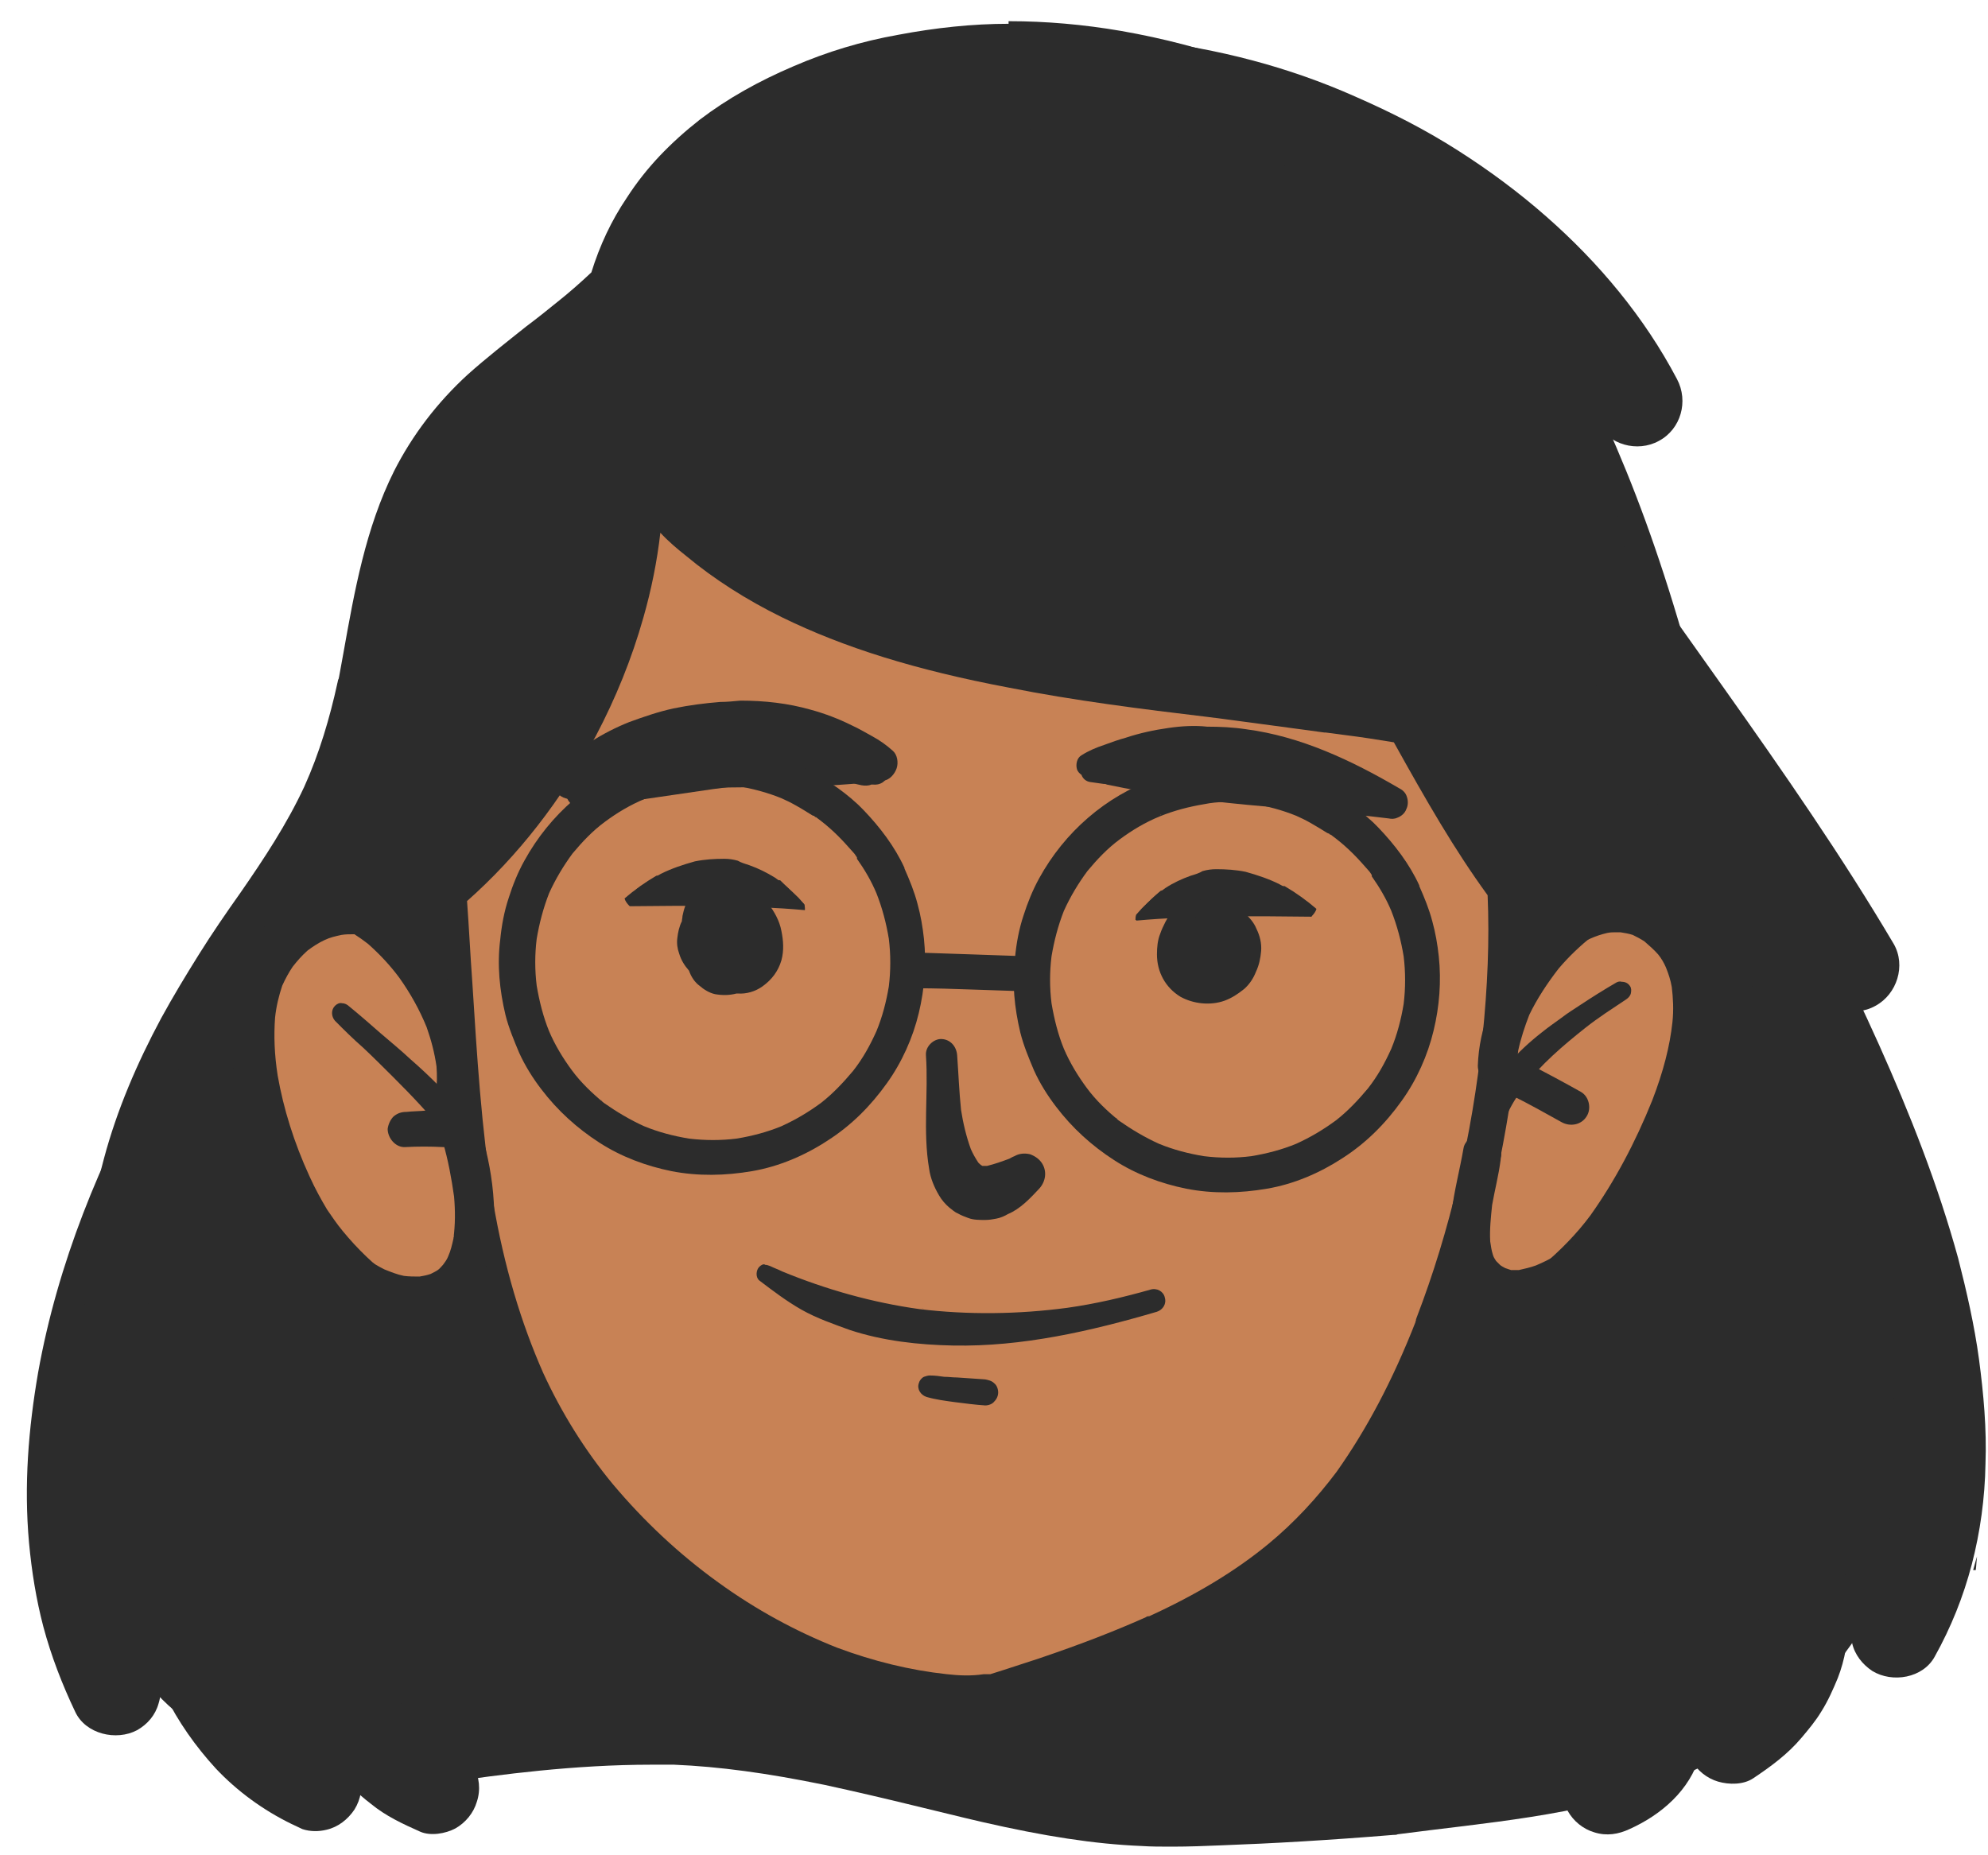 <svg width="30" height="28" viewBox="0 0 30 28" fill="none" xmlns="http://www.w3.org/2000/svg">
<ellipse cx="14.5" cy="15.5" rx="8.5" ry="10.5" fill="#C88255"/>
<ellipse cx="5.835" cy="17.025" rx="2.435" ry="3.26" transform="rotate(-33.715 5.835 17.025)" fill="#C88255"/>
<ellipse cx="23.964" cy="16.965" rx="2.346" ry="3.26" transform="rotate(-142.554 23.964 16.965)" fill="#C88255"/>
<path d="M15.22 0.359C14.68 0.359 14.12 0.418 13.55 0.526C13 0.624 12.48 0.782 11.979 0.998C11.448 1.224 10.977 1.489 10.564 1.803C10.338 1.98 10.142 2.157 9.955 2.353C9.779 2.54 9.612 2.746 9.454 2.992C9.229 3.325 9.052 3.699 8.924 4.111C8.767 4.259 8.59 4.416 8.404 4.563C8.246 4.691 8.099 4.809 7.942 4.926C7.647 5.162 7.343 5.398 7.058 5.653C6.596 6.076 6.223 6.567 5.948 7.107C5.516 7.971 5.349 8.924 5.182 9.857C5.074 10.456 4.966 11.065 4.789 11.654C4.75 11.782 4.701 11.919 4.652 12.067C4.465 12.519 4.22 12.97 3.876 13.442C3.601 13.825 3.286 14.188 2.992 14.552C2.972 14.571 2.962 14.591 2.943 14.611C2.707 15.318 2.422 16.015 2.127 16.703C1.636 17.852 1.135 19.011 0.91 20.238C0.821 20.808 0.802 21.388 0.851 21.967C0.929 22.586 1.077 23.195 1.293 23.774C1.489 24.256 1.715 24.717 2.01 25.149C2.196 25.385 2.393 25.611 2.619 25.807C2.844 25.984 3.09 26.132 3.345 26.259C3.846 26.475 4.377 26.593 4.907 26.691C5.447 26.78 5.978 26.839 6.518 26.937C6.577 26.927 6.636 26.917 6.695 26.907C7.549 26.78 8.679 26.633 9.828 26.633C9.946 26.633 10.054 26.633 10.171 26.633C10.859 26.662 11.576 26.76 12.44 26.937C12.892 27.035 13.354 27.143 13.796 27.251C14.13 27.33 14.473 27.418 14.817 27.497C15.76 27.713 16.516 27.831 17.224 27.86C17.371 27.87 17.518 27.87 17.685 27.87C17.941 27.87 18.196 27.86 18.432 27.85C19.217 27.821 20.062 27.772 21.024 27.693C21.044 27.693 21.074 27.693 21.093 27.683C22.429 27.507 23.804 27.408 25.071 26.937C25.641 26.701 26.191 26.416 26.692 26.063C27.075 25.778 27.419 25.454 27.723 25.1C28.008 24.747 28.244 24.364 28.44 23.961C28.666 23.45 28.813 22.92 28.911 22.37C29.039 21.506 29.039 20.622 28.951 19.757C28.852 18.854 28.666 17.95 28.44 17.066C28.214 16.605 27.978 16.153 27.743 15.711C27.409 15.072 27.065 14.404 26.751 13.746C26.456 13.088 26.21 12.479 26.024 11.89C25.935 11.615 25.857 11.32 25.788 11.045L25.759 10.928C25.67 10.603 25.602 10.319 25.523 10.053C25.16 8.737 24.796 7.696 24.393 6.753C23.912 5.624 23.372 4.681 22.763 3.885C22.419 3.443 22.046 3.041 21.663 2.687C21.26 2.324 20.818 1.99 20.337 1.695C19.365 1.106 18.206 0.693 16.919 0.467C16.349 0.369 15.78 0.32 15.239 0.32H15.22V0.359ZM14.287 25.267C13.737 25.208 13.177 25.071 12.627 24.865C12.008 24.619 11.409 24.295 10.839 23.882C10.24 23.45 9.71 22.949 9.248 22.399C8.826 21.889 8.472 21.319 8.197 20.72C7.863 19.963 7.608 19.119 7.441 18.137C7.264 17.037 7.196 15.907 7.127 14.817C7.097 14.414 7.078 14.002 7.048 13.599C7.814 12.921 8.472 12.077 8.993 11.104C9.288 10.544 9.533 9.945 9.71 9.317C9.828 8.904 9.916 8.472 9.965 8.04C10.083 8.168 10.221 8.285 10.358 8.393C10.771 8.737 11.262 9.052 11.802 9.317C12.725 9.769 13.815 10.112 15.22 10.377C16.212 10.574 17.233 10.702 18.215 10.819L18.451 10.849C18.962 10.918 19.483 10.986 19.983 11.055H20.003L20.308 11.095C20.543 11.124 20.789 11.163 21.034 11.203C21.525 12.086 21.948 12.823 22.449 13.511C22.478 14.188 22.449 14.896 22.37 15.662C22.213 17.154 21.879 18.579 21.378 19.885L21.368 19.914V19.924L21.358 19.954C21.358 19.954 21.368 19.944 21.368 19.934C21.015 20.838 20.622 21.574 20.17 22.213C19.875 22.606 19.532 22.979 19.139 23.303C18.638 23.715 18.049 24.069 17.341 24.393H17.331H17.322L17.292 24.403H17.302C16.84 24.609 16.34 24.806 15.672 25.032C15.456 25.1 15.23 25.179 14.945 25.267C14.915 25.267 14.886 25.267 14.847 25.267C14.65 25.297 14.464 25.287 14.287 25.267ZM6.528 14.002V14.021V14.051C6.508 14.041 6.498 14.021 6.479 14.011C6.498 14.002 6.518 14.002 6.528 14.002ZM22.4 19.541L22.39 19.531L22.38 19.521C22.37 19.512 22.36 19.492 22.351 19.482C22.331 19.443 22.321 19.394 22.311 19.345C22.301 19.247 22.291 19.148 22.301 19.021C22.301 18.991 22.291 18.952 22.282 18.922C22.341 18.706 22.4 18.49 22.459 18.284C22.625 17.626 22.753 16.929 22.851 16.212C22.891 15.878 22.93 15.544 22.95 15.22C23.009 15.112 23.077 15.004 23.156 14.896C23.293 14.709 23.451 14.542 23.617 14.404C23.745 14.306 23.863 14.228 23.991 14.169C24.079 14.129 24.168 14.1 24.256 14.08C24.305 14.07 24.344 14.07 24.393 14.07C24.413 14.07 24.433 14.07 24.452 14.07C24.511 14.08 24.58 14.09 24.639 14.11C24.698 14.139 24.757 14.169 24.816 14.208C24.884 14.267 24.963 14.336 25.022 14.404C25.071 14.463 25.11 14.532 25.14 14.601C25.179 14.699 25.209 14.787 25.228 14.896C25.248 15.062 25.258 15.239 25.238 15.426C25.199 15.789 25.101 16.172 24.934 16.605C24.678 17.243 24.364 17.832 24 18.343C23.804 18.608 23.549 18.873 23.254 19.119C23.058 19.276 22.881 19.394 22.714 19.472C22.645 19.502 22.576 19.521 22.517 19.541C22.498 19.541 22.478 19.541 22.459 19.541H22.449C22.419 19.541 22.409 19.541 22.4 19.541ZM6.537 19.581C6.469 19.571 6.41 19.551 6.341 19.531C6.204 19.472 6.056 19.394 5.909 19.286C5.644 19.089 5.398 18.854 5.172 18.579C5.074 18.461 5.005 18.353 4.936 18.255C4.848 18.107 4.76 17.95 4.671 17.754C4.436 17.243 4.278 16.732 4.19 16.231C4.141 15.917 4.131 15.632 4.151 15.357C4.17 15.18 4.21 15.023 4.259 14.876C4.308 14.768 4.357 14.679 4.416 14.591C4.485 14.503 4.553 14.424 4.642 14.345C4.72 14.287 4.809 14.228 4.897 14.188C4.976 14.149 5.064 14.129 5.153 14.11C5.212 14.1 5.27 14.1 5.329 14.1C5.359 14.1 5.388 14.1 5.418 14.1C5.526 14.11 5.624 14.139 5.732 14.178C5.85 14.228 5.958 14.287 6.066 14.365C6.184 14.454 6.282 14.552 6.38 14.66C6.429 14.729 6.488 14.797 6.528 14.876C6.547 14.896 6.567 14.925 6.587 14.945C6.636 15.711 6.695 16.654 6.812 17.557C6.871 18.058 6.95 18.5 7.048 18.922C7.029 18.952 7.019 18.971 7.019 19.001C6.999 19.099 6.979 19.188 6.95 19.276C6.92 19.335 6.891 19.394 6.862 19.443C6.842 19.472 6.822 19.492 6.793 19.512C6.773 19.521 6.754 19.541 6.734 19.551C6.714 19.561 6.685 19.571 6.665 19.571C6.645 19.571 6.616 19.571 6.596 19.571C6.567 19.581 6.547 19.581 6.537 19.581ZM12.273 26.358H12.411H12.273Z" fill="#2C2C2C"/>
<path d="M29.776 23.696C29.786 23.696 29.805 23.696 29.815 23.696C29.825 23.627 29.825 23.558 29.835 23.49C29.815 23.549 29.796 23.627 29.776 23.696Z" fill="#2C2C2C"/>
<path d="M5.055 15.18C4.996 15.239 4.996 15.337 5.055 15.406C5.192 15.544 5.33 15.681 5.477 15.809C5.634 15.956 5.781 16.104 5.929 16.251C6.214 16.536 6.498 16.83 6.744 17.154C6.773 17.194 6.842 17.213 6.891 17.213C6.95 17.213 6.999 17.194 7.039 17.154C7.078 17.115 7.098 17.066 7.098 17.007C7.098 16.988 7.098 16.968 7.088 16.948C7.078 16.909 7.058 16.879 7.039 16.86C6.783 16.536 6.498 16.251 6.194 15.986C6.047 15.848 5.889 15.72 5.742 15.593C5.585 15.455 5.428 15.318 5.271 15.19C5.241 15.161 5.202 15.141 5.163 15.141C5.123 15.131 5.084 15.151 5.055 15.18Z" fill="#2C2C2C"/>
<path d="M24.394 14.827C24.207 14.935 24.02 15.053 23.843 15.17C23.755 15.229 23.657 15.288 23.569 15.357C23.46 15.436 23.362 15.504 23.264 15.583C22.901 15.868 22.576 16.212 22.4 16.634L22.38 16.683C22.37 16.722 22.37 16.752 22.38 16.791C22.39 16.84 22.429 16.879 22.468 16.909C22.518 16.938 22.567 16.938 22.616 16.928C22.655 16.919 22.714 16.879 22.734 16.84C22.802 16.683 22.891 16.545 22.989 16.408C23.254 16.064 23.588 15.779 23.922 15.514C24.119 15.357 24.335 15.22 24.541 15.082C24.57 15.062 24.6 15.033 24.61 14.994C24.619 14.954 24.619 14.915 24.6 14.886C24.57 14.836 24.521 14.817 24.472 14.817C24.443 14.807 24.413 14.817 24.394 14.827ZM22.999 16.378L22.989 16.388C22.999 16.388 22.999 16.388 22.999 16.378Z" fill="#2C2C2C"/>
<path d="M13.973 15.927C14.012 16.496 13.924 17.076 14.022 17.645C14.041 17.783 14.1 17.921 14.169 18.038C14.208 18.107 14.267 18.176 14.326 18.225C14.366 18.254 14.405 18.294 14.454 18.313C14.503 18.343 14.562 18.363 14.611 18.382C14.69 18.412 14.778 18.412 14.867 18.412C14.925 18.412 14.984 18.402 15.034 18.392C15.092 18.382 15.161 18.353 15.21 18.323C15.397 18.245 15.544 18.087 15.682 17.94C15.78 17.832 15.8 17.685 15.731 17.567C15.691 17.498 15.623 17.449 15.544 17.42C15.456 17.4 15.377 17.41 15.309 17.449C15.279 17.459 15.249 17.479 15.23 17.488C15.122 17.528 15.014 17.567 14.896 17.596C14.876 17.596 14.857 17.596 14.837 17.596H14.827C14.817 17.596 14.817 17.587 14.808 17.587C14.788 17.567 14.768 17.557 14.758 17.538C14.719 17.479 14.68 17.41 14.65 17.341C14.582 17.154 14.533 16.948 14.503 16.752C14.474 16.477 14.464 16.202 14.444 15.927C14.434 15.789 14.336 15.681 14.199 15.681C14.091 15.681 13.963 15.789 13.973 15.927Z" fill="#2C2C2C"/>
<path d="M11.458 19.119C11.409 19.168 11.399 19.276 11.458 19.325C11.665 19.482 11.871 19.639 12.097 19.767C12.323 19.895 12.578 19.983 12.823 20.072C13.324 20.238 13.865 20.297 14.385 20.307C15.426 20.327 16.457 20.091 17.459 19.797C17.548 19.767 17.607 19.679 17.577 19.58C17.558 19.492 17.459 19.433 17.361 19.463C16.949 19.58 16.526 19.679 16.104 19.738C15.367 19.836 14.611 19.846 13.874 19.757C13.167 19.659 12.47 19.463 11.802 19.188C11.743 19.158 11.684 19.138 11.625 19.109C11.596 19.099 11.576 19.089 11.547 19.089C11.527 19.07 11.488 19.089 11.458 19.119ZM13.894 19.747C13.914 19.747 13.933 19.747 13.943 19.757C13.924 19.747 13.904 19.747 13.894 19.747Z" fill="#2C2C2C"/>
<path d="M14.032 20.759C14.002 20.759 13.973 20.769 13.943 20.779C13.904 20.798 13.874 20.838 13.865 20.877C13.835 20.965 13.894 21.054 13.982 21.083C14.12 21.123 14.267 21.142 14.415 21.162C14.562 21.181 14.719 21.201 14.867 21.211C14.916 21.211 14.975 21.191 15.004 21.152C15.043 21.113 15.063 21.064 15.063 21.015C15.063 20.965 15.043 20.907 15.004 20.877C14.965 20.838 14.916 20.828 14.867 20.818C14.729 20.808 14.591 20.798 14.444 20.789C14.375 20.789 14.316 20.779 14.248 20.779C14.179 20.769 14.11 20.759 14.032 20.759Z" fill="#2C2C2C"/>
<path d="M18.009 13.54C17.882 13.579 17.774 13.658 17.695 13.756C17.656 13.805 17.617 13.854 17.587 13.913C17.558 13.972 17.528 14.031 17.509 14.09C17.469 14.188 17.459 14.296 17.459 14.404C17.459 14.669 17.587 14.905 17.813 15.043C18.009 15.151 18.265 15.18 18.481 15.102C18.589 15.062 18.677 15.004 18.776 14.925C18.854 14.856 18.913 14.768 18.952 14.669C19.002 14.562 19.021 14.463 19.031 14.355C19.041 14.237 19.011 14.12 18.962 14.021C18.923 13.923 18.854 13.845 18.776 13.776C18.707 13.717 18.638 13.668 18.559 13.628L18.55 13.619C18.501 13.579 18.442 13.56 18.383 13.54C18.334 13.52 18.275 13.511 18.216 13.511C18.137 13.511 18.068 13.52 18.009 13.54ZM18.245 14.336C18.255 14.345 18.265 14.365 18.285 14.375C18.294 14.395 18.314 14.414 18.324 14.424C18.334 14.444 18.353 14.473 18.373 14.493C18.373 14.493 18.373 14.493 18.363 14.493C18.343 14.503 18.334 14.503 18.314 14.503C18.304 14.503 18.285 14.503 18.275 14.503C18.265 14.503 18.255 14.503 18.245 14.493C18.235 14.483 18.226 14.483 18.216 14.473C18.216 14.453 18.216 14.444 18.216 14.424C18.226 14.395 18.226 14.365 18.235 14.336C18.235 14.345 18.235 14.345 18.245 14.336Z" fill="#2C2C2C"/>
<path d="M18.166 13.933C18.127 13.953 18.108 13.992 18.098 14.021C18.088 14.071 18.098 14.1 18.117 14.139C18.127 14.159 18.137 14.179 18.147 14.198C18.088 14.228 18.049 14.287 18.049 14.346C18.049 14.434 18.108 14.483 18.176 14.522C18.216 14.552 18.265 14.552 18.304 14.542C18.324 14.552 18.343 14.552 18.363 14.562C18.412 14.581 18.481 14.562 18.52 14.522C18.559 14.483 18.569 14.424 18.559 14.365C18.54 14.297 18.51 14.228 18.481 14.159C18.451 14.1 18.412 14.041 18.383 13.972C18.363 13.933 18.324 13.914 18.294 13.904C18.284 13.904 18.265 13.894 18.255 13.894C18.216 13.914 18.186 13.923 18.166 13.933Z" fill="#2C2C2C"/>
<path d="M17.636 10.986C17.42 11.016 17.194 11.065 16.988 11.134C16.88 11.163 16.772 11.202 16.664 11.242C16.546 11.281 16.428 11.33 16.32 11.399C16.251 11.438 16.232 11.536 16.251 11.605C16.261 11.644 16.291 11.674 16.32 11.694C16.34 11.752 16.389 11.792 16.448 11.802C16.517 11.811 16.585 11.821 16.654 11.831C16.674 11.831 16.683 11.831 16.703 11.841C17.401 11.988 18.098 12.077 18.805 12.145C19.522 12.214 20.239 12.263 20.956 12.352C20.995 12.361 21.044 12.361 21.084 12.342C21.143 12.322 21.201 12.273 21.221 12.214C21.251 12.155 21.251 12.086 21.231 12.027C21.211 11.959 21.162 11.919 21.103 11.89C20.396 11.477 19.63 11.114 18.805 11.006C18.609 10.976 18.412 10.967 18.216 10.967C18.039 10.947 17.833 10.957 17.636 10.986Z" fill="#2C2C2C"/>
<path d="M10.996 10.918C10.614 10.947 10.24 11.026 9.887 11.153C9.73 11.202 9.582 11.271 9.425 11.34C9.337 11.379 9.248 11.409 9.17 11.458C9.071 11.507 8.983 11.546 8.885 11.605C8.796 11.654 8.718 11.703 8.639 11.752C8.551 11.821 8.512 11.929 8.551 12.027C8.561 12.067 8.59 12.106 8.62 12.135C8.659 12.175 8.738 12.204 8.796 12.194C8.954 12.165 9.111 12.145 9.268 12.126C9.425 12.106 9.582 12.076 9.749 12.057C10.083 12.008 10.427 11.959 10.761 11.909C11.409 11.821 12.057 11.772 12.715 11.802C12.764 11.802 12.804 11.811 12.853 11.811C12.902 11.831 12.951 11.841 13 11.851C13.049 11.86 13.108 11.86 13.148 11.841C13.157 11.841 13.167 11.841 13.177 11.841C13.275 11.851 13.373 11.802 13.393 11.694C13.403 11.644 13.383 11.585 13.354 11.546C13.354 11.487 13.334 11.438 13.305 11.389C13.275 11.34 13.236 11.31 13.187 11.291C13.138 11.271 13.089 11.252 13.04 11.232C12.931 11.193 12.823 11.163 12.715 11.124C12.529 11.065 12.342 11.026 12.146 10.986C11.871 10.937 11.596 10.908 11.321 10.908C11.213 10.908 11.105 10.908 10.996 10.918ZM12.725 11.782H12.735C12.735 11.782 12.735 11.782 12.725 11.782Z" fill="#2C2C2C"/>
<path d="M10.643 13.353C10.545 13.393 10.476 13.471 10.407 13.55C10.348 13.628 10.319 13.727 10.299 13.825C10.299 13.854 10.29 13.874 10.29 13.903C10.25 13.982 10.231 14.07 10.221 14.159C10.211 14.237 10.221 14.316 10.25 14.395C10.28 14.493 10.329 14.571 10.398 14.65C10.427 14.738 10.486 14.827 10.555 14.876C10.623 14.935 10.702 14.984 10.79 15.004C10.899 15.023 11.007 15.023 11.115 14.994C11.124 14.994 11.124 14.994 11.134 14.994C11.262 15.004 11.399 14.964 11.507 14.886C11.645 14.787 11.743 14.66 11.792 14.493C11.832 14.345 11.822 14.198 11.792 14.051C11.763 13.894 11.684 13.756 11.586 13.628C11.507 13.53 11.399 13.452 11.281 13.412C11.272 13.412 11.262 13.402 11.262 13.402C11.164 13.353 11.066 13.324 10.948 13.304C10.928 13.304 10.908 13.304 10.889 13.304C10.8 13.304 10.722 13.324 10.643 13.353Z" fill="#2C2C2C"/>
<path d="M10.869 10.594C10.633 10.613 10.398 10.643 10.162 10.692C9.936 10.741 9.71 10.819 9.494 10.898C9.101 11.055 8.718 11.291 8.423 11.595C8.335 11.684 8.315 11.811 8.374 11.919C8.433 12.027 8.551 12.077 8.679 12.057C8.954 12.008 9.229 11.969 9.504 11.929C9.514 11.929 9.514 11.929 9.523 11.929C9.543 11.929 9.553 11.929 9.573 11.929C10.201 11.88 10.83 11.89 11.448 11.88C12.077 11.88 12.706 11.861 13.334 11.782C13.423 11.772 13.501 11.684 13.531 11.595C13.56 11.507 13.541 11.389 13.472 11.33C13.374 11.242 13.275 11.173 13.167 11.114C13.059 11.055 12.961 10.996 12.853 10.947C12.657 10.849 12.45 10.77 12.234 10.711C11.89 10.613 11.537 10.574 11.174 10.574C11.066 10.584 10.967 10.594 10.869 10.594ZM11.763 11.173C11.881 11.193 11.989 11.222 12.107 11.252C11.331 11.301 10.565 11.31 9.789 11.369C10.103 11.261 10.417 11.183 10.751 11.143C11.085 11.114 11.429 11.124 11.763 11.173ZM11.802 11.183C11.812 11.183 11.812 11.183 11.822 11.183C11.812 11.183 11.802 11.183 11.802 11.183Z" fill="#2C2C2C"/>
<path d="M22.901 16.044C22.832 16.064 22.773 16.104 22.734 16.162C22.694 16.221 22.684 16.3 22.704 16.369C22.724 16.428 22.763 16.506 22.822 16.536C23.077 16.663 23.323 16.801 23.569 16.938C23.696 17.007 23.863 16.978 23.942 16.85C24.02 16.732 23.981 16.546 23.853 16.477C23.608 16.339 23.352 16.202 23.107 16.074C23.058 16.045 23.009 16.035 22.959 16.035C22.94 16.035 22.92 16.035 22.901 16.044Z" fill="#2C2C2C"/>
<path d="M6.135 16.781C6.056 16.781 5.998 16.801 5.939 16.85C5.89 16.899 5.86 16.968 5.85 17.037C5.85 17.174 5.968 17.321 6.115 17.312C6.302 17.302 6.498 17.302 6.685 17.312C6.832 17.321 6.96 17.194 6.96 17.046C6.96 16.899 6.842 16.771 6.695 16.771C6.606 16.771 6.508 16.762 6.42 16.762C6.322 16.771 6.223 16.771 6.135 16.781Z" fill="#2C2C2C"/>
<path d="M23.451 7.411C23.293 7.5 23.176 7.647 23.126 7.814C23.117 7.873 23.107 7.932 23.097 8C23.097 8.128 23.117 8.246 23.185 8.354C23.451 9.051 23.775 9.719 24.109 10.387C24.502 11.173 24.914 11.949 25.326 12.725C26.171 14.326 27.016 15.946 27.674 17.636C28.096 18.745 28.45 19.904 28.578 21.093C28.627 21.663 28.627 22.242 28.538 22.812C28.46 23.224 28.342 23.627 28.175 24.01C28.136 24.098 28.086 24.187 28.037 24.265C27.949 24.432 27.91 24.609 27.949 24.796C27.988 24.973 28.106 25.12 28.253 25.218C28.558 25.405 29.02 25.326 29.196 25.002C29.442 24.56 29.628 24.098 29.756 23.607C29.884 23.116 29.953 22.605 29.962 22.095C29.982 21.564 29.933 21.034 29.864 20.513C29.795 20.003 29.678 19.492 29.55 18.991C29.245 17.881 28.823 16.811 28.352 15.76C27.88 14.709 27.36 13.687 26.829 12.666C26.377 11.792 25.906 10.927 25.464 10.053C25.071 9.287 24.688 8.501 24.374 7.696C24.315 7.539 24.128 7.411 23.971 7.372C23.902 7.352 23.834 7.342 23.765 7.342C23.667 7.333 23.549 7.352 23.451 7.411Z" fill="#2C2C2C"/>
<path d="M2.324 16.064C1.509 17.508 0.87 19.07 0.576 20.71C0.428 21.564 0.36 22.419 0.438 23.283C0.478 23.715 0.546 24.138 0.654 24.55C0.772 24.992 0.939 25.424 1.136 25.837C1.293 26.171 1.754 26.279 2.069 26.112C2.226 26.023 2.344 25.886 2.393 25.709C2.452 25.522 2.422 25.346 2.344 25.179C2.285 25.061 2.236 24.933 2.187 24.815C2 24.314 1.882 23.794 1.813 23.254C1.754 22.537 1.784 21.82 1.892 21.103C2.088 20.012 2.432 18.962 2.884 17.96C3.071 17.567 3.267 17.174 3.483 16.791C3.571 16.624 3.611 16.447 3.571 16.261C3.532 16.084 3.414 15.936 3.267 15.838C3.159 15.77 3.031 15.74 2.904 15.74C2.678 15.74 2.442 15.858 2.324 16.064Z" fill="#2C2C2C"/>
<path d="M15.701 0.566C15.151 0.605 14.601 0.684 14.071 0.841C13.707 0.939 13.472 1.302 13.57 1.676C13.658 2.029 14.041 2.284 14.405 2.176C14.778 2.068 15.151 2 15.524 1.951C16.232 1.892 16.929 1.921 17.626 2.029C18.481 2.176 19.306 2.442 20.092 2.785C20.848 3.139 21.555 3.581 22.203 4.101C22.724 4.534 23.186 5.025 23.598 5.565C23.785 5.83 23.952 6.095 24.099 6.38C24.276 6.714 24.708 6.832 25.032 6.655C25.366 6.478 25.484 6.056 25.307 5.722C24.816 4.789 24.128 3.964 23.333 3.267C22.92 2.903 22.468 2.569 22.007 2.275C21.516 1.96 20.995 1.695 20.455 1.459C19.443 1.008 18.373 0.733 17.273 0.605C16.949 0.566 16.625 0.546 16.3 0.546C16.104 0.536 15.898 0.546 15.701 0.566Z" fill="#2C2C2C"/>
<path d="M26.947 22.92C26.594 23.008 26.348 23.391 26.446 23.755C26.486 23.892 26.515 24.03 26.535 24.167C26.545 24.314 26.545 24.452 26.525 24.599C26.495 24.717 26.466 24.835 26.417 24.953C26.358 25.061 26.299 25.159 26.22 25.257C26.112 25.385 25.985 25.493 25.847 25.601C25.828 25.611 25.818 25.621 25.798 25.631C25.641 25.729 25.523 25.847 25.474 26.033C25.415 26.21 25.435 26.407 25.523 26.564C25.611 26.721 25.759 26.839 25.926 26.888C26.093 26.937 26.309 26.937 26.456 26.839C26.721 26.662 26.977 26.475 27.183 26.23C27.291 26.102 27.399 25.974 27.487 25.827C27.586 25.67 27.664 25.493 27.733 25.326C27.841 25.051 27.89 24.747 27.9 24.452C27.91 24.275 27.89 24.098 27.87 23.931C27.851 23.764 27.821 23.598 27.772 23.43C27.684 23.126 27.409 22.91 27.104 22.91C27.055 22.9 27.006 22.91 26.947 22.92Z" fill="#2C2C2C"/>
<path d="M2.196 22.291C2.059 22.419 2 22.586 1.98 22.773C1.931 23.254 1.96 23.725 2.039 24.197C2.118 24.678 2.275 25.14 2.491 25.582C2.687 25.984 2.952 26.358 3.257 26.691C3.581 27.035 3.974 27.32 4.396 27.526C4.455 27.556 4.504 27.575 4.563 27.605C4.681 27.644 4.809 27.644 4.927 27.615C5.103 27.575 5.251 27.457 5.349 27.31C5.447 27.153 5.477 26.966 5.437 26.78C5.398 26.623 5.29 26.436 5.133 26.358C4.907 26.249 4.701 26.122 4.504 25.965C4.318 25.798 4.151 25.621 4.003 25.424C3.846 25.189 3.709 24.933 3.591 24.668C3.473 24.344 3.394 24.02 3.355 23.676C3.336 23.381 3.336 23.087 3.365 22.802C3.404 22.429 3.051 22.105 2.697 22.095C2.687 22.095 2.687 22.095 2.677 22.095C2.491 22.105 2.324 22.173 2.196 22.291Z" fill="#2C2C2C"/>
<path d="M22.459 6.302C22.301 6.39 22.184 6.537 22.134 6.704C22.085 6.871 22.095 7.087 22.184 7.235C23.843 9.837 25.798 12.244 27.369 14.905C27.556 15.229 27.969 15.367 28.302 15.18C28.627 15.004 28.764 14.572 28.578 14.247C27.006 11.586 25.052 9.179 23.392 6.577C23.293 6.419 23.166 6.302 22.989 6.252C22.92 6.233 22.851 6.223 22.783 6.223C22.675 6.213 22.567 6.243 22.459 6.302Z" fill="#2C2C2C"/>
<path d="M24.177 24.796C24.05 24.924 23.971 25.091 23.961 25.277C23.951 25.474 24.03 25.621 24.148 25.768C24.158 25.778 24.158 25.778 24.167 25.788C24.216 25.866 24.266 25.935 24.295 26.024C24.305 26.053 24.315 26.083 24.315 26.102C24.315 26.112 24.315 26.112 24.315 26.122V26.132C24.305 26.142 24.305 26.151 24.295 26.161C24.266 26.191 24.246 26.21 24.216 26.24C24.128 26.299 24.03 26.348 23.932 26.397C23.775 26.466 23.657 26.642 23.608 26.8C23.549 26.976 23.568 27.173 23.657 27.33C23.745 27.487 23.892 27.605 24.059 27.654C24.246 27.713 24.423 27.683 24.59 27.605C25.071 27.389 25.503 27.016 25.651 26.495C25.719 26.24 25.709 25.955 25.641 25.7C25.552 25.375 25.366 25.1 25.159 24.835C25.051 24.698 24.845 24.629 24.678 24.619C24.668 24.619 24.668 24.619 24.659 24.619C24.472 24.609 24.305 24.678 24.177 24.796ZM24.197 25.837C24.216 25.857 24.226 25.876 24.246 25.896C24.236 25.876 24.216 25.857 24.197 25.837Z" fill="#2C2C2C"/>
<path d="M4.966 24.413C4.789 24.452 4.642 24.57 4.544 24.717C4.514 24.776 4.495 24.825 4.465 24.874C4.426 24.992 4.426 25.12 4.455 25.238C4.495 25.513 4.573 25.758 4.671 26.014C4.77 26.259 4.897 26.475 5.055 26.681C5.212 26.888 5.388 27.064 5.595 27.222C5.821 27.408 6.076 27.526 6.341 27.644C6.498 27.713 6.724 27.674 6.872 27.595C7.029 27.506 7.147 27.359 7.196 27.192C7.255 27.015 7.235 26.819 7.147 26.662C7.107 26.613 7.078 26.564 7.039 26.524C6.96 26.436 6.862 26.377 6.754 26.338C6.626 26.269 6.508 26.2 6.39 26.112C6.292 26.023 6.204 25.925 6.125 25.827C6.047 25.709 5.978 25.581 5.929 25.454C5.87 25.277 5.83 25.09 5.801 24.914C5.781 24.747 5.634 24.58 5.497 24.491C5.388 24.422 5.261 24.383 5.133 24.383C5.074 24.393 5.025 24.393 4.966 24.413Z" fill="#2C2C2C"/>
<path d="M4.73 13.53C4.681 13.677 4.77 13.854 4.927 13.903C4.996 13.923 5.064 13.952 5.133 13.982C5.281 14.051 5.418 14.139 5.556 14.247C5.732 14.404 5.889 14.571 6.027 14.758C6.194 14.993 6.331 15.239 6.439 15.504C6.508 15.701 6.557 15.887 6.587 16.094C6.597 16.231 6.597 16.359 6.577 16.496C6.577 16.516 6.567 16.536 6.567 16.555C6.567 16.604 6.577 16.663 6.606 16.703C6.646 16.771 6.705 16.82 6.783 16.84C6.862 16.86 6.94 16.86 7.009 16.82C7.068 16.791 7.137 16.722 7.147 16.644C7.176 16.486 7.186 16.339 7.186 16.182C7.176 16.005 7.147 15.828 7.107 15.652C7.029 15.318 6.881 14.993 6.705 14.699C6.341 14.1 5.801 13.54 5.114 13.344C5.084 13.334 5.055 13.334 5.025 13.334C4.888 13.314 4.77 13.402 4.73 13.53Z" fill="#2C2C2C"/>
<path d="M6.164 13.57C6.105 13.619 6.076 13.697 6.076 13.776C6.076 13.854 6.105 13.923 6.155 13.982C6.204 14.041 6.253 14.1 6.302 14.159V14.169C6.312 14.198 6.341 14.228 6.361 14.257C6.38 14.287 6.4 14.306 6.42 14.336C6.508 14.434 6.665 14.454 6.773 14.395C6.842 14.355 6.891 14.296 6.911 14.218C6.93 14.149 6.93 14.051 6.891 13.992C6.793 13.845 6.685 13.707 6.567 13.579C6.518 13.521 6.439 13.491 6.361 13.491C6.292 13.491 6.213 13.521 6.164 13.57Z" fill="#2C2C2C"/>
<path d="M5.231 10.122C5.172 10.152 5.104 10.22 5.094 10.299C4.976 10.839 4.819 11.369 4.593 11.87C4.328 12.44 3.984 12.96 3.63 13.471C3.414 13.776 3.198 14.09 3.002 14.404C2.805 14.719 2.609 15.043 2.432 15.367C2.069 16.044 1.764 16.752 1.568 17.488C1.362 18.245 1.293 19.03 1.273 19.816C1.273 19.973 1.401 20.111 1.558 20.12C1.715 20.12 1.853 19.993 1.862 19.836C1.882 19.335 1.912 18.844 1.99 18.343C2.118 17.626 2.344 16.928 2.638 16.27C2.629 16.28 2.629 16.3 2.619 16.31C2.629 16.29 2.629 16.28 2.638 16.261C2.638 16.251 2.648 16.241 2.648 16.241C2.648 16.251 2.638 16.261 2.638 16.261C2.874 15.76 3.149 15.269 3.444 14.797C3.758 14.306 4.102 13.835 4.426 13.344C4.711 12.911 4.966 12.469 5.172 11.998C5.398 11.507 5.546 10.986 5.663 10.456C5.683 10.377 5.683 10.299 5.644 10.23C5.605 10.161 5.546 10.112 5.467 10.092C5.438 10.083 5.408 10.083 5.379 10.083C5.33 10.083 5.28 10.092 5.231 10.122Z" fill="#2C2C2C"/>
<path d="M24.128 13.393C23.617 13.648 23.205 14.06 22.871 14.522C22.714 14.748 22.586 14.994 22.478 15.249C22.37 15.514 22.311 15.799 22.301 16.084C22.301 16.241 22.429 16.378 22.586 16.388C22.743 16.398 22.881 16.261 22.891 16.103C22.891 16.025 22.901 15.937 22.91 15.858C22.95 15.671 23.009 15.495 23.077 15.318C23.195 15.072 23.352 14.836 23.519 14.62C23.676 14.434 23.853 14.267 24.04 14.119C24.158 14.041 24.276 13.972 24.393 13.913C24.541 13.844 24.59 13.648 24.511 13.511C24.452 13.412 24.354 13.363 24.256 13.363C24.227 13.363 24.177 13.373 24.128 13.393Z" fill="#2C2C2C"/>
<path d="M22.223 17.154C22.164 17.184 22.095 17.253 22.085 17.331C21.977 17.96 21.732 18.647 22.026 19.256C22.105 19.413 22.233 19.541 22.38 19.629C22.459 19.678 22.557 19.718 22.655 19.738C22.773 19.767 22.891 19.767 23.018 19.747C23.411 19.698 23.745 19.472 24.089 19.305C24.236 19.237 24.285 19.04 24.207 18.903C24.128 18.755 23.951 18.716 23.804 18.785C23.588 18.883 23.392 19.011 23.176 19.099C23.097 19.128 23.009 19.148 22.92 19.168C22.881 19.168 22.842 19.168 22.802 19.168C22.773 19.158 22.743 19.148 22.714 19.138C22.684 19.119 22.655 19.109 22.635 19.089C22.616 19.07 22.596 19.05 22.576 19.03C22.557 19.001 22.537 18.971 22.527 18.932C22.508 18.873 22.498 18.804 22.488 18.736C22.478 18.549 22.498 18.372 22.517 18.186C22.557 17.96 22.616 17.734 22.645 17.508C22.645 17.479 22.655 17.459 22.655 17.429C22.655 17.38 22.645 17.321 22.616 17.282C22.576 17.213 22.517 17.164 22.439 17.145C22.41 17.135 22.38 17.135 22.351 17.135C22.311 17.125 22.262 17.135 22.223 17.154Z" fill="#2C2C2C"/>
<path d="M6.901 16.889C6.744 16.929 6.646 17.096 6.685 17.243C6.763 17.508 6.813 17.783 6.852 18.058C6.871 18.274 6.871 18.48 6.842 18.697C6.822 18.785 6.803 18.873 6.763 18.962C6.744 19.011 6.714 19.05 6.685 19.089C6.655 19.119 6.636 19.148 6.606 19.168C6.577 19.188 6.537 19.207 6.498 19.227C6.439 19.247 6.39 19.256 6.331 19.266C6.253 19.266 6.174 19.266 6.096 19.256C5.997 19.237 5.899 19.197 5.801 19.158C5.624 19.07 5.457 18.952 5.3 18.834C5.28 18.824 5.27 18.805 5.251 18.795C5.192 18.746 5.133 18.706 5.045 18.706C4.966 18.706 4.887 18.736 4.838 18.785C4.779 18.834 4.75 18.913 4.75 18.991C4.75 19.06 4.77 19.158 4.829 19.197C5.045 19.384 5.27 19.551 5.526 19.679C5.791 19.806 6.076 19.885 6.371 19.855C6.567 19.836 6.763 19.787 6.93 19.659C6.999 19.61 7.068 19.551 7.127 19.482C7.186 19.404 7.245 19.335 7.284 19.237C7.451 18.893 7.48 18.51 7.451 18.137C7.431 17.783 7.363 17.439 7.264 17.096C7.225 16.968 7.107 16.87 6.979 16.87C6.95 16.88 6.921 16.889 6.901 16.889ZM6.852 18.647C6.852 18.657 6.852 18.657 6.852 18.667C6.842 18.657 6.852 18.657 6.852 18.647Z" fill="#2C2C2C"/>
<path d="M17.43 11.752C16.683 12.018 16.065 12.558 15.682 13.255C15.584 13.432 15.505 13.629 15.446 13.815C15.377 14.021 15.338 14.237 15.318 14.444C15.269 14.827 15.308 15.21 15.397 15.583C15.446 15.779 15.524 15.966 15.603 16.153C15.691 16.349 15.809 16.536 15.937 16.703C16.183 17.027 16.477 17.292 16.811 17.508C17.145 17.724 17.518 17.862 17.901 17.94C18.304 18.019 18.717 18.009 19.119 17.94C19.522 17.872 19.915 17.704 20.259 17.479C20.612 17.253 20.907 16.958 21.152 16.614C21.378 16.3 21.545 15.927 21.634 15.553C21.722 15.19 21.752 14.807 21.712 14.434C21.693 14.257 21.663 14.08 21.614 13.903C21.565 13.717 21.496 13.55 21.418 13.373V13.363C21.27 13.039 21.044 12.745 20.799 12.489L20.789 12.479C20.769 12.46 20.75 12.44 20.73 12.42C20.72 12.411 20.72 12.411 20.71 12.401C20.583 12.283 20.455 12.185 20.308 12.086C20.288 12.077 20.268 12.067 20.259 12.047C20.141 11.969 20.023 11.91 19.895 11.851C19.846 11.821 19.787 11.802 19.728 11.782C19.709 11.772 19.699 11.772 19.679 11.762C19.669 11.762 19.669 11.762 19.66 11.752C19.365 11.635 19.05 11.576 18.726 11.556C18.697 11.556 18.668 11.556 18.648 11.556C18.638 11.556 18.638 11.556 18.628 11.556C18.599 11.556 18.579 11.556 18.55 11.556C18.53 11.556 18.52 11.556 18.5 11.556C18.127 11.566 17.764 11.625 17.43 11.752ZM18.795 12.116C18.825 12.116 18.854 12.126 18.884 12.126C19.119 12.165 19.345 12.224 19.561 12.312C19.63 12.342 19.709 12.381 19.777 12.42C19.866 12.47 19.944 12.519 20.023 12.568L20.043 12.578H20.052L20.062 12.587L20.072 12.597C20.072 12.597 20.072 12.597 20.082 12.597C20.111 12.617 20.131 12.636 20.16 12.656C20.249 12.725 20.337 12.803 20.416 12.882C20.416 12.882 20.416 12.882 20.426 12.892C20.504 12.97 20.573 13.049 20.651 13.137C20.671 13.157 20.681 13.177 20.701 13.206C20.701 13.206 20.701 13.206 20.701 13.216V13.226C20.818 13.393 20.917 13.56 20.995 13.746C21.084 13.972 21.143 14.198 21.182 14.434C21.211 14.67 21.211 14.915 21.182 15.151C21.143 15.387 21.084 15.613 20.995 15.829C20.897 16.045 20.789 16.241 20.642 16.428C20.494 16.605 20.337 16.771 20.16 16.909C19.974 17.046 19.777 17.164 19.561 17.262C19.345 17.351 19.119 17.41 18.884 17.449C18.648 17.479 18.412 17.479 18.167 17.449C17.931 17.41 17.705 17.351 17.489 17.262C17.273 17.164 17.076 17.046 16.88 16.909C16.703 16.762 16.536 16.605 16.399 16.418C16.261 16.231 16.143 16.035 16.055 15.829C15.966 15.613 15.908 15.377 15.868 15.141C15.839 14.905 15.839 14.67 15.868 14.434C15.908 14.198 15.966 13.972 16.055 13.746C16.153 13.53 16.271 13.334 16.409 13.147C16.556 12.97 16.713 12.803 16.9 12.666C17.086 12.528 17.283 12.411 17.499 12.322C17.715 12.234 17.941 12.175 18.176 12.136C18.373 12.096 18.579 12.096 18.795 12.116ZM17.528 12.293C17.518 12.293 17.509 12.303 17.509 12.303C17.509 12.293 17.518 12.293 17.528 12.293ZM20.622 16.438C20.612 16.447 20.612 16.447 20.602 16.457C20.612 16.447 20.612 16.447 20.622 16.438ZM16.841 16.87C16.851 16.87 16.851 16.88 16.86 16.88C16.851 16.88 16.841 16.88 16.841 16.87Z" fill="#2C2C2C"/>
<path d="M9.661 11.488C8.915 11.753 8.296 12.293 7.913 12.99C7.814 13.167 7.736 13.363 7.677 13.55C7.608 13.756 7.569 13.972 7.549 14.179C7.5 14.562 7.539 14.945 7.628 15.318C7.677 15.514 7.756 15.701 7.834 15.888C7.923 16.084 8.04 16.271 8.168 16.438C8.414 16.762 8.708 17.027 9.042 17.243C9.376 17.459 9.749 17.597 10.132 17.675C10.535 17.754 10.948 17.744 11.35 17.675C11.753 17.606 12.146 17.439 12.49 17.213C12.843 16.988 13.138 16.693 13.383 16.349C13.609 16.035 13.776 15.662 13.865 15.289C13.953 14.925 13.982 14.542 13.943 14.169C13.924 13.992 13.894 13.815 13.845 13.638C13.796 13.452 13.727 13.285 13.649 13.108V13.098C13.501 12.774 13.275 12.479 13.03 12.224C13.03 12.224 13.03 12.224 13.02 12.214C13 12.195 12.981 12.175 12.961 12.155C12.951 12.146 12.951 12.146 12.941 12.136C12.814 12.018 12.686 11.92 12.539 11.821C12.519 11.812 12.499 11.802 12.49 11.782C12.372 11.704 12.254 11.645 12.126 11.586C12.077 11.556 12.018 11.537 11.959 11.517C11.94 11.507 11.93 11.507 11.91 11.497C11.9 11.497 11.9 11.497 11.89 11.488C11.596 11.37 11.282 11.311 10.957 11.291C10.928 11.291 10.899 11.291 10.879 11.291C10.869 11.291 10.869 11.291 10.859 11.291C10.83 11.291 10.81 11.291 10.781 11.291C10.761 11.291 10.751 11.291 10.732 11.291C10.368 11.301 10.005 11.37 9.661 11.488ZM11.026 11.851C11.056 11.851 11.085 11.861 11.115 11.861C11.35 11.9 11.576 11.959 11.792 12.047C11.861 12.077 11.94 12.116 12.008 12.155C12.097 12.204 12.175 12.254 12.254 12.303L12.274 12.312C12.274 12.312 12.274 12.312 12.283 12.312L12.293 12.322L12.303 12.332C12.303 12.332 12.303 12.332 12.313 12.332C12.342 12.352 12.362 12.371 12.391 12.391C12.48 12.46 12.568 12.538 12.647 12.617C12.647 12.617 12.647 12.617 12.657 12.627C12.735 12.705 12.804 12.784 12.883 12.872C12.902 12.892 12.912 12.912 12.932 12.941C12.932 12.941 12.932 12.941 12.932 12.951V12.961C13.05 13.128 13.148 13.295 13.226 13.481C13.315 13.707 13.374 13.933 13.413 14.169C13.442 14.405 13.442 14.65 13.413 14.886C13.374 15.121 13.315 15.347 13.226 15.563C13.128 15.78 13.02 15.976 12.873 16.163C12.725 16.339 12.568 16.506 12.391 16.644C12.205 16.781 12.008 16.899 11.792 16.997C11.576 17.086 11.35 17.145 11.115 17.184C10.879 17.213 10.643 17.213 10.398 17.184C10.162 17.145 9.936 17.086 9.72 16.997C9.504 16.899 9.307 16.781 9.111 16.644C8.934 16.497 8.767 16.339 8.63 16.153C8.492 15.966 8.374 15.77 8.286 15.563C8.198 15.347 8.139 15.112 8.099 14.876C8.07 14.64 8.07 14.405 8.099 14.169C8.139 13.933 8.198 13.707 8.286 13.481C8.384 13.265 8.502 13.069 8.639 12.882C8.787 12.705 8.944 12.538 9.131 12.401C9.317 12.263 9.514 12.146 9.73 12.057C9.946 11.969 10.172 11.91 10.407 11.87C10.604 11.831 10.82 11.831 11.026 11.851ZM9.759 12.028C9.749 12.028 9.74 12.037 9.74 12.037C9.749 12.028 9.749 12.028 9.759 12.028ZM12.863 16.172C12.853 16.182 12.853 16.182 12.843 16.192C12.843 16.192 12.853 16.182 12.863 16.172ZM9.072 16.605C9.081 16.605 9.081 16.614 9.091 16.614C9.081 16.614 9.081 16.614 9.072 16.605Z" fill="#2C2C2C"/>
<path d="M13.619 14.453C13.57 14.503 13.54 14.581 13.54 14.65C13.55 14.807 13.678 14.925 13.825 14.915C14.11 14.915 14.405 14.925 14.69 14.935C14.975 14.944 15.269 14.954 15.554 14.964C15.701 14.974 15.819 14.827 15.819 14.689C15.819 14.62 15.79 14.552 15.731 14.503C15.672 14.453 15.613 14.434 15.534 14.434C15.249 14.424 14.955 14.414 14.67 14.404C14.385 14.395 14.091 14.385 13.806 14.375H13.796C13.737 14.365 13.668 14.414 13.619 14.453Z" fill="#2C2C2C"/>
<path d="M17.243 13.707C17.214 13.736 17.184 13.776 17.155 13.805C17.145 13.835 17.145 13.864 17.145 13.894C18.019 13.815 18.913 13.825 19.787 13.835C19.787 13.835 19.797 13.835 19.797 13.825C19.826 13.795 19.856 13.756 19.866 13.717C19.718 13.589 19.552 13.471 19.385 13.373C19.051 13.393 18.717 13.402 18.393 13.412C18.196 13.422 18 13.422 17.803 13.432C17.705 13.432 17.617 13.442 17.518 13.442C17.41 13.53 17.322 13.619 17.243 13.707Z" fill="#2C2C2C"/>
<path d="M17.97 13.216C17.833 13.265 17.705 13.324 17.587 13.402C17.459 13.491 17.341 13.599 17.233 13.707C17.204 13.736 17.174 13.776 17.145 13.805C17.135 13.835 17.135 13.864 17.135 13.884H17.145C17.204 13.874 17.263 13.874 17.322 13.864C17.332 13.854 17.351 13.844 17.361 13.835C17.381 13.825 17.391 13.805 17.41 13.795C17.499 13.736 17.587 13.687 17.675 13.648C17.774 13.618 17.882 13.589 17.98 13.579C18.216 13.569 18.451 13.609 18.677 13.648C18.795 13.668 18.923 13.687 19.041 13.707C19.178 13.727 19.326 13.717 19.463 13.727C19.561 13.736 19.65 13.668 19.679 13.579C19.561 13.491 19.433 13.412 19.306 13.344C19.149 13.265 18.972 13.206 18.795 13.157C18.648 13.127 18.5 13.118 18.353 13.118C18.284 13.118 18.216 13.127 18.147 13.147C18.098 13.177 18.039 13.196 17.97 13.216Z" fill="#2C2C2C"/>
<path d="M12.048 13.55C12.077 13.579 12.107 13.618 12.136 13.648C12.146 13.677 12.146 13.707 12.146 13.736C11.272 13.658 10.378 13.668 9.504 13.677C9.504 13.677 9.504 13.677 9.494 13.668C9.464 13.638 9.435 13.599 9.425 13.56C9.572 13.432 9.739 13.314 9.906 13.216C10.24 13.236 10.574 13.245 10.898 13.255C11.095 13.265 11.291 13.265 11.488 13.275C11.586 13.275 11.674 13.285 11.773 13.285C11.871 13.383 11.959 13.461 12.048 13.55Z" fill="#2C2C2C"/>
<path d="M11.311 13.059C11.448 13.108 11.566 13.167 11.694 13.245C11.822 13.334 11.94 13.442 12.048 13.55C12.077 13.579 12.107 13.619 12.136 13.648C12.146 13.678 12.146 13.707 12.146 13.727H12.136C12.077 13.717 12.018 13.717 11.959 13.707C11.949 13.697 11.93 13.687 11.92 13.678C11.9 13.668 11.89 13.648 11.871 13.638C11.782 13.579 11.694 13.53 11.606 13.491C11.507 13.461 11.399 13.432 11.301 13.422C11.065 13.412 10.83 13.452 10.604 13.491C10.486 13.511 10.358 13.53 10.24 13.55C10.103 13.569 9.956 13.56 9.818 13.569C9.72 13.579 9.631 13.511 9.602 13.422C9.72 13.334 9.848 13.255 9.975 13.187C10.132 13.108 10.309 13.049 10.486 13C10.633 12.97 10.781 12.961 10.928 12.961C10.997 12.961 11.065 12.97 11.134 12.99C11.183 13.02 11.252 13.039 11.311 13.059Z" fill="#2C2C2C"/>
</svg>
